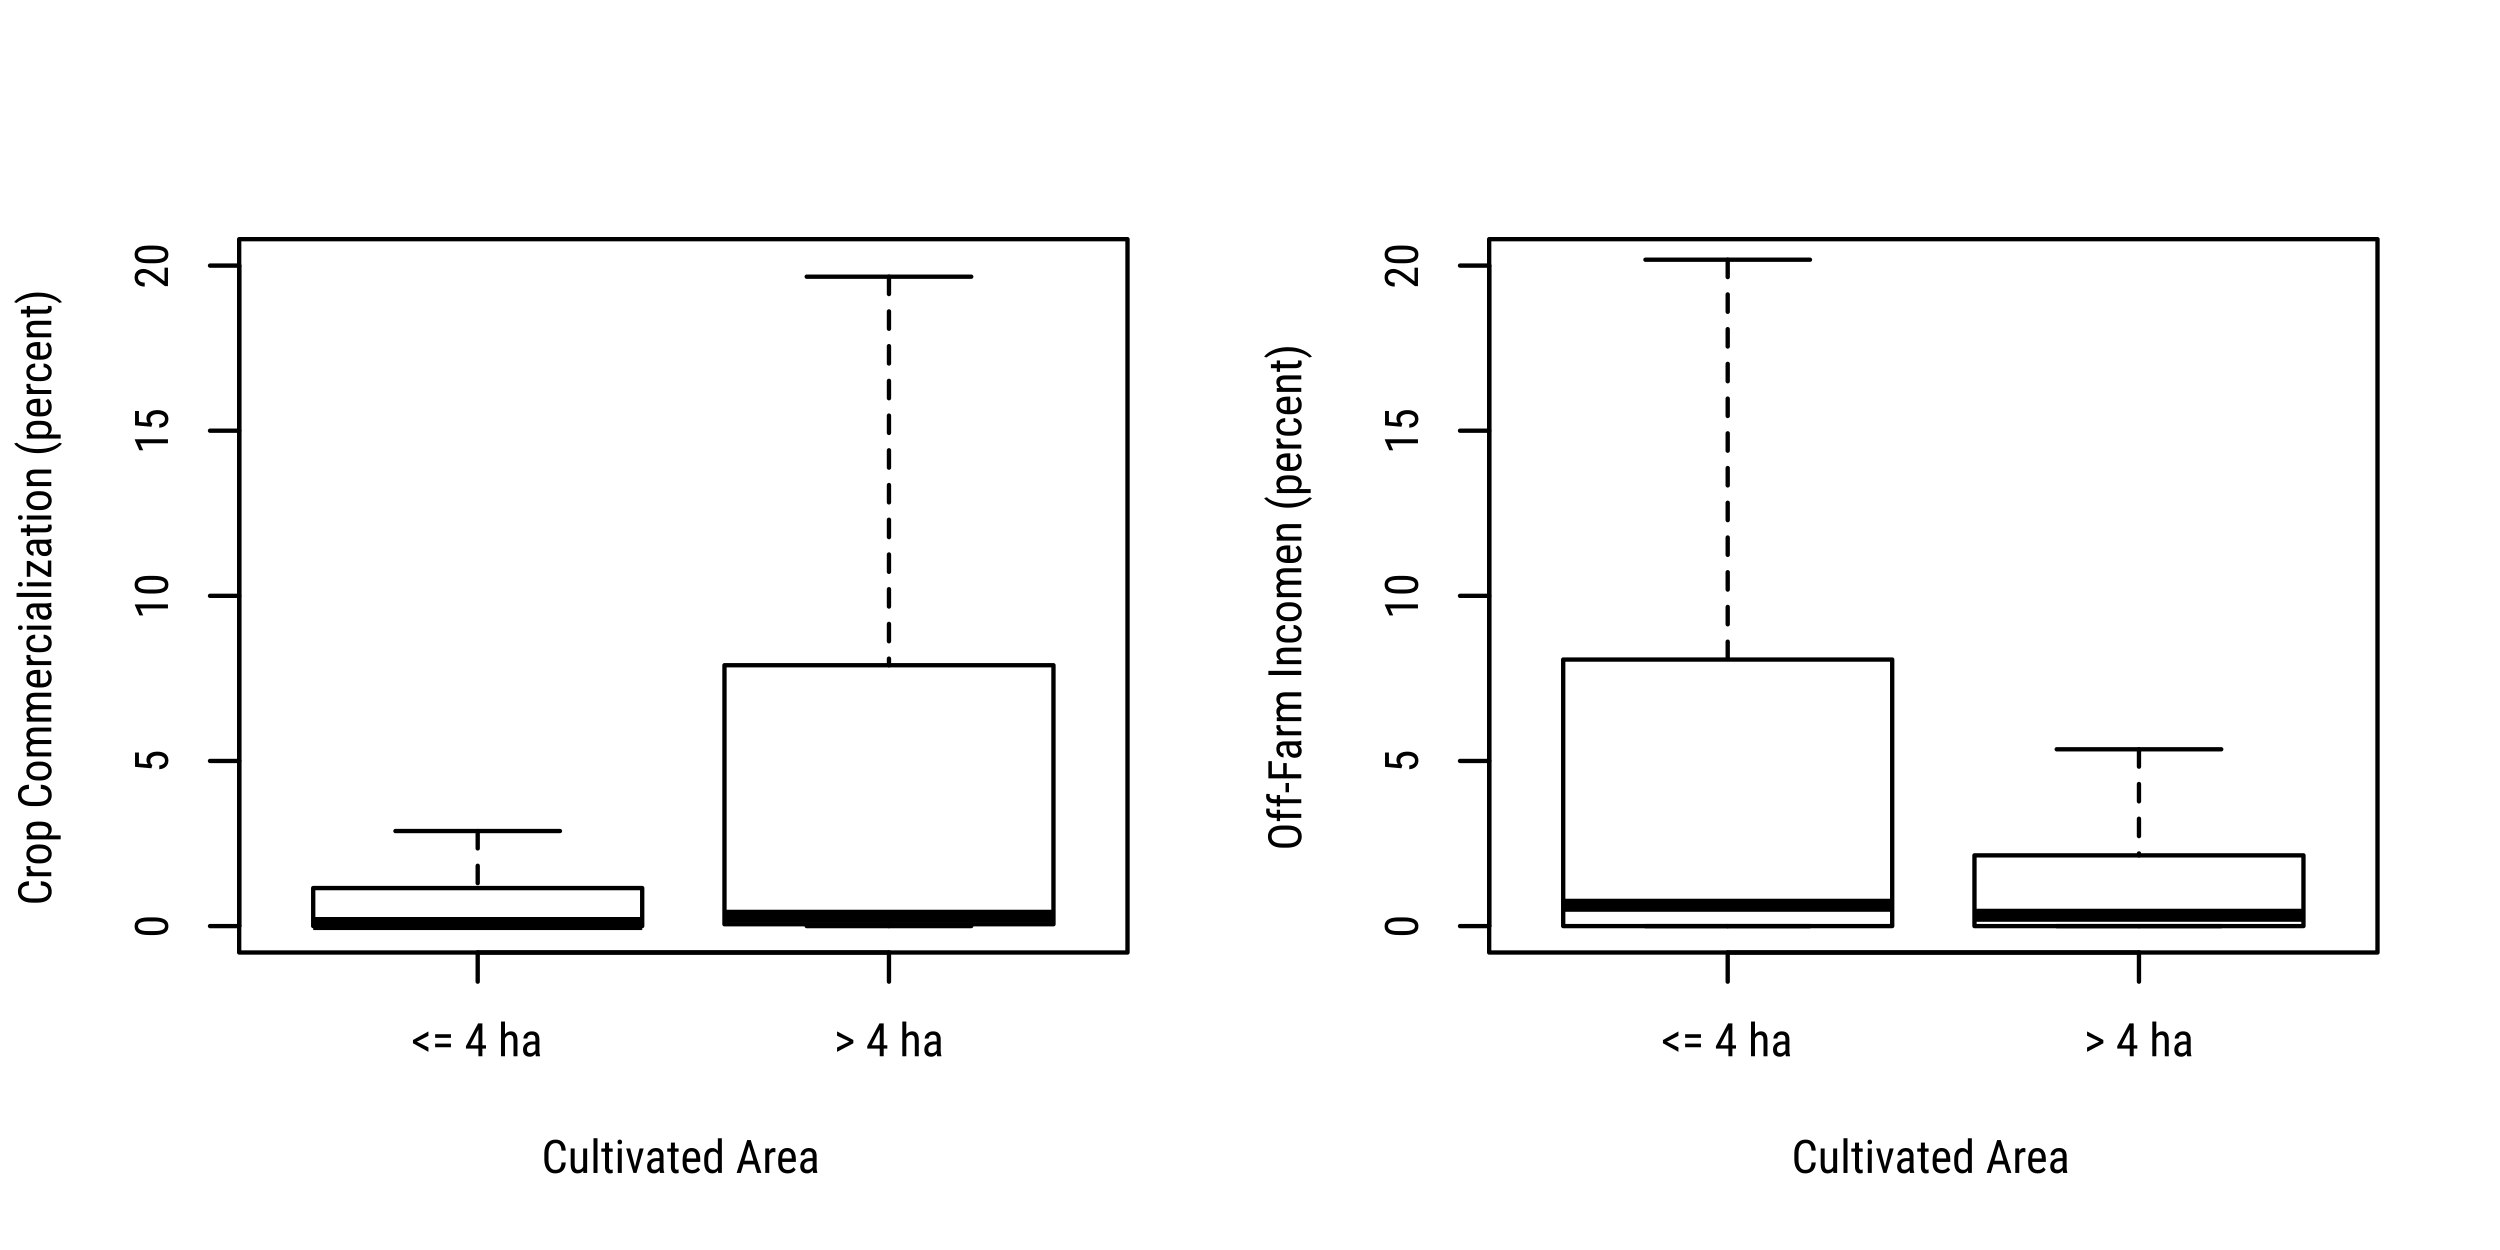 <?xml version="1.0" encoding="UTF-8"?>
<svg xmlns="http://www.w3.org/2000/svg" xmlns:xlink="http://www.w3.org/1999/xlink" width="432pt" height="216pt" viewBox="0 0 432 216" version="1.1">
<defs>
<g>
<symbol overflow="visible" id="glyph0-0">
<path style="stroke:none;" d="M 2.734 0 L 0.406 0 L 0.406 -5.688 L 2.734 -5.688 Z M 2.547 -0.344 L 2.547 -5.359 L 1.656 -2.844 Z M 0.578 -5.312 L 0.578 -0.375 L 1.469 -2.844 Z M 0.719 -0.219 L 2.406 -0.219 L 1.562 -2.578 Z M 1.562 -3.109 L 2.406 -5.484 L 0.719 -5.484 Z M 1.562 -3.109 "/>
</symbol>
<symbol overflow="visible" id="glyph0-1">
<path style="stroke:none;" d="M 0.984 -2.516 L 2.984 -1.531 L 2.984 -0.766 L 0.312 -2.25 L 0.312 -2.812 L 2.984 -4.297 L 2.984 -3.531 Z M 0.984 -2.516 "/>
</symbol>
<symbol overflow="visible" id="glyph0-2">
<path style="stroke:none;" d="M 3.312 -3.188 L 0.578 -3.188 L 0.578 -3.812 L 3.312 -3.812 Z M 3.312 -1.562 L 0.578 -1.562 L 0.578 -2.188 L 3.312 -2.188 Z M 3.312 -1.562 "/>
</symbol>
<symbol overflow="visible" id="glyph0-3">
<path style="stroke:none;" d=""/>
</symbol>
<symbol overflow="visible" id="glyph0-4">
<path style="stroke:none;" d="M 3.078 -1.906 L 3.703 -1.906 L 3.703 -1.328 L 3.078 -1.328 L 3.078 0 L 2.391 0 L 2.391 -1.328 L 0.234 -1.328 L 0.234 -1.75 L 2.344 -5.688 L 3.078 -5.688 Z M 1 -1.906 L 2.391 -1.906 L 2.391 -4.609 Z M 1 -1.906 "/>
</symbol>
<symbol overflow="visible" id="glyph0-5">
<path style="stroke:none;" d="M 1.203 -3.797 C 1.473 -4.141 1.812 -4.312 2.219 -4.312 C 2.969 -4.312 3.348 -3.812 3.359 -2.812 L 3.359 0 L 2.672 0 L 2.672 -2.781 C 2.672 -3.113 2.613 -3.348 2.5 -3.484 C 2.383 -3.617 2.219 -3.688 2 -3.688 C 1.832 -3.688 1.676 -3.629 1.531 -3.516 C 1.395 -3.398 1.285 -3.254 1.203 -3.078 L 1.203 0 L 0.516 0 L 0.516 -6 L 1.203 -6 Z M 1.203 -3.797 "/>
</symbol>
<symbol overflow="visible" id="glyph0-6">
<path style="stroke:none;" d="M 2.688 0 C 2.645 -0.094 2.617 -0.25 2.609 -0.469 C 2.359 -0.102 2.047 0.078 1.672 0.078 C 1.285 0.078 0.984 -0.023 0.766 -0.234 C 0.555 -0.453 0.453 -0.758 0.453 -1.156 C 0.453 -1.582 0.598 -1.922 0.891 -2.172 C 1.18 -2.43 1.578 -2.562 2.078 -2.562 L 2.594 -2.562 L 2.594 -3.016 C 2.594 -3.266 2.535 -3.441 2.422 -3.547 C 2.305 -3.66 2.133 -3.719 1.906 -3.719 C 1.695 -3.719 1.523 -3.656 1.391 -3.531 C 1.266 -3.406 1.203 -3.25 1.203 -3.062 L 0.516 -3.062 C 0.516 -3.27 0.578 -3.473 0.703 -3.672 C 0.836 -3.867 1.008 -4.023 1.219 -4.141 C 1.438 -4.254 1.68 -4.312 1.953 -4.312 C 2.379 -4.312 2.703 -4.203 2.922 -3.984 C 3.148 -3.766 3.27 -3.453 3.281 -3.047 L 3.281 -0.906 C 3.281 -0.582 3.32 -0.301 3.406 -0.062 L 3.406 0 Z M 1.766 -0.547 C 1.941 -0.547 2.102 -0.594 2.25 -0.688 C 2.406 -0.781 2.52 -0.898 2.594 -1.047 L 2.594 -2.047 L 2.203 -2.047 C 1.867 -2.047 1.609 -1.973 1.422 -1.828 C 1.234 -1.691 1.141 -1.492 1.141 -1.234 C 1.141 -0.992 1.188 -0.816 1.281 -0.703 C 1.375 -0.598 1.535 -0.547 1.766 -0.547 Z M 1.766 -0.547 "/>
</symbol>
<symbol overflow="visible" id="glyph0-7">
<path style="stroke:none;" d="M 2.656 -2.547 L 0.531 -3.547 L 0.531 -4.297 L 3.344 -2.812 L 3.344 -2.25 L 0.531 -0.766 L 0.531 -1.516 Z M 2.656 -2.547 "/>
</symbol>
<symbol overflow="visible" id="glyph0-8">
<path style="stroke:none;" d="M 4.188 -1.812 C 4.156 -1.195 3.984 -0.727 3.672 -0.406 C 3.359 -0.082 2.914 0.078 2.344 0.078 C 1.781 0.078 1.328 -0.133 0.984 -0.562 C 0.648 -1 0.484 -1.594 0.484 -2.344 L 0.484 -3.375 C 0.484 -4.113 0.656 -4.695 1 -5.125 C 1.344 -5.551 1.816 -5.766 2.422 -5.766 C 2.961 -5.766 3.383 -5.598 3.688 -5.266 C 3.988 -4.941 4.156 -4.473 4.188 -3.859 L 3.453 -3.859 C 3.422 -4.328 3.32 -4.66 3.156 -4.859 C 3 -5.055 2.754 -5.156 2.422 -5.156 C 2.023 -5.156 1.723 -5 1.516 -4.688 C 1.305 -4.383 1.203 -3.941 1.203 -3.359 L 1.203 -2.312 C 1.203 -1.738 1.301 -1.297 1.5 -0.984 C 1.695 -0.68 1.977 -0.531 2.344 -0.531 C 2.719 -0.531 2.988 -0.625 3.156 -0.812 C 3.32 -1 3.422 -1.332 3.453 -1.812 Z M 4.188 -1.812 "/>
</symbol>
<symbol overflow="visible" id="glyph0-9">
<path style="stroke:none;" d="M 2.672 -0.375 C 2.441 -0.07 2.109 0.078 1.672 0.078 C 1.285 0.078 0.992 -0.051 0.797 -0.312 C 0.609 -0.582 0.508 -0.969 0.5 -1.469 L 0.5 -4.234 L 1.188 -4.234 L 1.188 -1.531 C 1.188 -0.863 1.383 -0.531 1.781 -0.531 C 2.207 -0.531 2.5 -0.719 2.656 -1.094 L 2.656 -4.234 L 3.344 -4.234 L 3.344 0 L 2.688 0 Z M 2.672 -0.375 "/>
</symbol>
<symbol overflow="visible" id="glyph0-10">
<path style="stroke:none;" d="M 1.266 0 L 0.578 0 L 0.578 -6 L 1.266 -6 Z M 1.266 0 "/>
</symbol>
<symbol overflow="visible" id="glyph0-11">
<path style="stroke:none;" d="M 1.422 -5.25 L 1.422 -4.234 L 2.062 -4.234 L 2.062 -3.672 L 1.422 -3.672 L 1.422 -1.047 C 1.422 -0.879 1.445 -0.754 1.5 -0.672 C 1.562 -0.586 1.656 -0.547 1.781 -0.547 C 1.875 -0.547 1.969 -0.562 2.062 -0.594 L 2.062 0 C 1.906 0.051 1.742 0.078 1.578 0.078 C 1.305 0.078 1.098 -0.02 0.953 -0.219 C 0.805 -0.414 0.734 -0.691 0.734 -1.047 L 0.734 -3.672 L 0.094 -3.672 L 0.094 -4.234 L 0.734 -4.234 L 0.734 -5.25 Z M 1.422 -5.25 "/>
</symbol>
<symbol overflow="visible" id="glyph0-12">
<path style="stroke:none;" d="M 1.266 0 L 0.578 0 L 0.578 -4.234 L 1.266 -4.234 Z M 1.312 -5.344 C 1.312 -5.227 1.281 -5.129 1.219 -5.047 C 1.156 -4.973 1.055 -4.938 0.922 -4.938 C 0.797 -4.938 0.695 -4.973 0.625 -5.047 C 0.562 -5.129 0.531 -5.227 0.531 -5.344 C 0.531 -5.469 0.562 -5.566 0.625 -5.641 C 0.695 -5.723 0.797 -5.766 0.922 -5.766 C 1.055 -5.766 1.156 -5.723 1.219 -5.641 C 1.281 -5.555 1.312 -5.457 1.312 -5.344 Z M 1.312 -5.344 "/>
</symbol>
<symbol overflow="visible" id="glyph0-13">
<path style="stroke:none;" d="M 1.719 -1.047 L 2.516 -4.234 L 3.219 -4.234 L 1.969 0 L 1.453 0 L 0.188 -4.234 L 0.891 -4.234 Z M 1.719 -1.047 "/>
</symbol>
<symbol overflow="visible" id="glyph0-14">
<path style="stroke:none;" d="M 2.031 0.078 C 1.5 0.078 1.094 -0.078 0.812 -0.391 C 0.531 -0.703 0.391 -1.164 0.391 -1.781 L 0.391 -2.281 C 0.391 -2.914 0.523 -3.41 0.797 -3.766 C 1.078 -4.129 1.461 -4.312 1.953 -4.312 C 2.441 -4.312 2.805 -4.148 3.047 -3.828 C 3.297 -3.516 3.426 -3.023 3.438 -2.359 L 3.438 -1.906 L 1.078 -1.906 L 1.078 -1.812 C 1.078 -1.352 1.16 -1.02 1.328 -0.812 C 1.504 -0.613 1.75 -0.516 2.062 -0.516 C 2.27 -0.516 2.453 -0.551 2.609 -0.625 C 2.766 -0.707 2.91 -0.832 3.047 -1 L 3.406 -0.562 C 3.102 -0.133 2.645 0.078 2.031 0.078 Z M 1.953 -3.719 C 1.66 -3.719 1.445 -3.617 1.312 -3.422 C 1.176 -3.223 1.098 -2.914 1.078 -2.5 L 2.75 -2.5 L 2.75 -2.594 C 2.727 -3 2.656 -3.285 2.531 -3.453 C 2.406 -3.629 2.211 -3.719 1.953 -3.719 Z M 1.953 -3.719 "/>
</symbol>
<symbol overflow="visible" id="glyph0-15">
<path style="stroke:none;" d="M 0.375 -2.312 C 0.375 -2.957 0.492 -3.453 0.734 -3.797 C 0.984 -4.141 1.332 -4.312 1.781 -4.312 C 2.188 -4.312 2.504 -4.145 2.734 -3.812 L 2.734 -6 L 3.422 -6 L 3.422 0 L 2.797 0 L 2.75 -0.453 C 2.531 -0.098 2.207 0.078 1.781 0.078 C 1.344 0.078 1 -0.086 0.75 -0.422 C 0.5 -0.766 0.375 -1.25 0.375 -1.875 Z M 1.062 -1.906 C 1.062 -1.438 1.129 -1.086 1.266 -0.859 C 1.41 -0.641 1.645 -0.531 1.969 -0.531 C 2.312 -0.531 2.566 -0.703 2.734 -1.047 L 2.734 -3.188 C 2.555 -3.52 2.301 -3.688 1.969 -3.688 C 1.645 -3.688 1.41 -3.578 1.266 -3.359 C 1.129 -3.141 1.062 -2.797 1.062 -2.328 Z M 1.062 -1.906 "/>
</symbol>
<symbol overflow="visible" id="glyph0-16">
<path style="stroke:none;" d="M 3.266 -1.484 L 1.344 -1.484 L 0.906 0 L 0.172 0 L 2 -5.688 L 2.609 -5.688 L 4.453 0 L 3.719 0 Z M 1.531 -2.109 L 3.078 -2.109 L 2.312 -4.688 Z M 1.531 -2.109 "/>
</symbol>
<symbol overflow="visible" id="glyph0-17">
<path style="stroke:none;" d="M 2.266 -3.578 C 2.172 -3.598 2.066 -3.609 1.953 -3.609 C 1.598 -3.609 1.348 -3.414 1.203 -3.031 L 1.203 0 L 0.516 0 L 0.516 -4.234 L 1.188 -4.234 L 1.203 -3.797 C 1.391 -4.141 1.648 -4.312 1.984 -4.312 C 2.098 -4.312 2.191 -4.289 2.266 -4.25 Z M 2.266 -3.578 "/>
</symbol>
<symbol overflow="visible" id="glyph1-0">
<path style="stroke:none;" d="M 0 -2.734 L 0 -0.406 L -5.688 -0.406 L -5.688 -2.734 Z M -0.344 -2.547 L -5.359 -2.547 L -2.844 -1.656 Z M -5.312 -0.578 L -0.375 -0.578 L -2.844 -1.469 Z M -0.219 -0.719 L -0.219 -2.406 L -2.578 -1.562 Z M -3.109 -1.562 L -5.484 -2.406 L -5.484 -0.719 Z M -3.109 -1.562 "/>
</symbol>
<symbol overflow="visible" id="glyph1-1">
<path style="stroke:none;" d="M -2.422 -3.5 C -1.586 -3.5 -0.961 -3.375 -0.547 -3.125 C -0.129 -2.883 0.078 -2.504 0.078 -1.984 C 0.078 -1.473 -0.117 -1.094 -0.516 -0.844 C -0.922 -0.594 -1.52 -0.461 -2.312 -0.453 L -3.297 -0.453 C -4.129 -0.453 -4.75 -0.57 -5.156 -0.812 C -5.562 -1.062 -5.766 -1.445 -5.766 -1.969 C -5.766 -2.477 -5.57 -2.859 -5.188 -3.109 C -4.801 -3.359 -4.211 -3.488 -3.422 -3.5 Z M -3.422 -2.812 C -4.016 -2.812 -4.453 -2.742 -4.734 -2.609 C -5.023 -2.473 -5.172 -2.258 -5.172 -1.969 C -5.172 -1.688 -5.031 -1.477 -4.75 -1.344 C -4.469 -1.207 -4.047 -1.141 -3.484 -1.141 L -2.312 -1.141 C -1.719 -1.141 -1.27 -1.207 -0.969 -1.344 C -0.664 -1.477 -0.516 -1.691 -0.516 -1.984 C -0.516 -2.266 -0.656 -2.469 -0.938 -2.594 C -1.219 -2.727 -1.648 -2.801 -2.234 -2.812 Z M -3.422 -2.812 "/>
</symbol>
<symbol overflow="visible" id="glyph1-2">
<path style="stroke:none;" d="M -2.859 -0.734 L -5.688 -0.984 L -5.688 -3.453 L -5.016 -3.453 L -5.016 -1.562 L -3.469 -1.438 C -3.633 -1.664 -3.719 -1.914 -3.719 -2.188 C -3.719 -2.633 -3.547 -2.984 -3.203 -3.234 C -2.859 -3.484 -2.395 -3.609 -1.812 -3.609 C -1.227 -3.609 -0.766 -3.473 -0.422 -3.203 C -0.086 -2.93 0.078 -2.555 0.078 -2.078 C 0.078 -1.648 -0.062 -1.301 -0.344 -1.031 C -0.625 -0.758 -1.008 -0.602 -1.5 -0.562 L -1.5 -1.219 C -1.176 -1.258 -0.93 -1.352 -0.766 -1.5 C -0.598 -1.645 -0.516 -1.836 -0.516 -2.078 C -0.516 -2.336 -0.629 -2.539 -0.859 -2.688 C -1.098 -2.844 -1.414 -2.922 -1.812 -2.922 C -2.176 -2.922 -2.473 -2.836 -2.703 -2.672 C -2.941 -2.516 -3.062 -2.301 -3.062 -2.031 C -3.062 -1.801 -3.004 -1.613 -2.891 -1.469 L -2.703 -1.297 Z M -2.859 -0.734 "/>
</symbol>
<symbol overflow="visible" id="glyph1-3">
<path style="stroke:none;" d="M 0 -2.516 L 0 -1.828 L -4.812 -1.828 L -4.281 -0.625 L -4.938 -0.625 L -5.719 -2.406 L -5.719 -2.516 Z M 0 -2.516 "/>
</symbol>
<symbol overflow="visible" id="glyph1-4">
<path style="stroke:none;" d="M 0 -3.641 L 0 -0.453 L -0.516 -0.453 L -2.672 -2.078 C -3.004 -2.328 -3.273 -2.5 -3.484 -2.594 C -3.691 -2.688 -3.914 -2.734 -4.156 -2.734 C -4.457 -2.734 -4.703 -2.66 -4.891 -2.516 C -5.078 -2.379 -5.172 -2.195 -5.172 -1.969 C -5.172 -1.676 -5.07 -1.453 -4.875 -1.297 C -4.676 -1.141 -4.391 -1.062 -4.016 -1.062 L -4.016 -0.375 C -4.535 -0.375 -4.957 -0.516 -5.281 -0.797 C -5.602 -1.086 -5.766 -1.477 -5.766 -1.969 C -5.766 -2.414 -5.625 -2.77 -5.344 -3.031 C -5.07 -3.289 -4.707 -3.422 -4.25 -3.422 C -3.688 -3.422 -3.02 -3.129 -2.25 -2.547 L -0.594 -1.281 L -0.594 -3.641 Z M 0 -3.641 "/>
</symbol>
<symbol overflow="visible" id="glyph1-5">
<path style="stroke:none;" d="M -1.812 -4.188 C -1.195 -4.156 -0.727 -3.984 -0.406 -3.672 C -0.082 -3.359 0.078 -2.914 0.078 -2.344 C 0.078 -1.781 -0.133 -1.328 -0.562 -0.984 C -1 -0.648 -1.594 -0.484 -2.344 -0.484 L -3.375 -0.484 C -4.113 -0.484 -4.695 -0.656 -5.125 -1 C -5.551 -1.344 -5.766 -1.816 -5.766 -2.422 C -5.766 -2.961 -5.598 -3.383 -5.266 -3.688 C -4.941 -3.988 -4.473 -4.156 -3.859 -4.188 L -3.859 -3.453 C -4.328 -3.422 -4.66 -3.32 -4.859 -3.156 C -5.055 -3 -5.156 -2.754 -5.156 -2.422 C -5.156 -2.023 -5 -1.723 -4.688 -1.516 C -4.383 -1.305 -3.941 -1.203 -3.359 -1.203 L -2.312 -1.203 C -1.738 -1.203 -1.297 -1.301 -0.984 -1.5 C -0.68 -1.695 -0.531 -1.977 -0.531 -2.344 C -0.531 -2.719 -0.625 -2.988 -0.812 -3.156 C -1 -3.32 -1.332 -3.422 -1.812 -3.453 Z M -1.812 -4.188 "/>
</symbol>
<symbol overflow="visible" id="glyph1-6">
<path style="stroke:none;" d="M -3.578 -2.266 C -3.598 -2.172 -3.609 -2.066 -3.609 -1.953 C -3.609 -1.598 -3.414 -1.348 -3.031 -1.203 L 0 -1.203 L 0 -0.516 L -4.234 -0.516 L -4.234 -1.188 L -3.797 -1.203 C -4.141 -1.391 -4.312 -1.648 -4.312 -1.984 C -4.312 -2.098 -4.289 -2.191 -4.25 -2.266 Z M -3.578 -2.266 "/>
</symbol>
<symbol overflow="visible" id="glyph1-7">
<path style="stroke:none;" d="M -2.312 -0.375 C -2.926 -0.375 -3.41 -0.52 -3.766 -0.812 C -4.129 -1.113 -4.312 -1.508 -4.312 -2 C -4.312 -2.488 -4.133 -2.879 -3.781 -3.172 C -3.438 -3.473 -2.961 -3.629 -2.359 -3.641 L -1.906 -3.641 C -1.301 -3.641 -0.816 -3.488 -0.453 -3.188 C -0.098 -2.895 0.078 -2.504 0.078 -2.016 C 0.078 -1.523 -0.094 -1.129 -0.438 -0.828 C -0.789 -0.535 -1.258 -0.383 -1.844 -0.375 Z M -1.906 -1.062 C -1.477 -1.062 -1.141 -1.145 -0.891 -1.312 C -0.641 -1.488 -0.516 -1.723 -0.516 -2.016 C -0.516 -2.617 -0.953 -2.93 -1.828 -2.953 L -2.312 -2.953 C -2.738 -2.953 -3.078 -2.863 -3.328 -2.688 C -3.586 -2.52 -3.719 -2.289 -3.719 -2 C -3.719 -1.719 -3.586 -1.488 -3.328 -1.312 C -3.078 -1.145 -2.738 -1.062 -2.312 -1.062 Z M -1.906 -1.062 "/>
</symbol>
<symbol overflow="visible" id="glyph1-8">
<path style="stroke:none;" d="M -1.906 -3.578 C -1.238 -3.578 -0.738 -3.453 -0.406 -3.203 C -0.082 -2.961 0.078 -2.625 0.078 -2.188 C 0.078 -1.758 -0.082 -1.43 -0.406 -1.203 L 1.625 -1.203 L 1.625 -0.516 L -4.234 -0.516 L -4.234 -1.141 L -3.766 -1.188 C -4.129 -1.414 -4.312 -1.742 -4.312 -2.172 C -4.312 -2.641 -4.148 -2.988 -3.828 -3.219 C -3.504 -3.445 -3.02 -3.566 -2.375 -3.578 Z M -2.312 -2.891 C -2.781 -2.891 -3.125 -2.816 -3.344 -2.672 C -3.57 -2.523 -3.688 -2.289 -3.688 -1.969 C -3.688 -1.633 -3.523 -1.379 -3.203 -1.203 L -1 -1.203 C -0.676 -1.379 -0.516 -1.633 -0.516 -1.969 C -0.516 -2.281 -0.625 -2.508 -0.844 -2.656 C -1.07 -2.801 -1.422 -2.879 -1.891 -2.891 Z M -2.312 -2.891 "/>
</symbol>
<symbol overflow="visible" id="glyph1-9">
<path style="stroke:none;" d=""/>
</symbol>
<symbol overflow="visible" id="glyph1-10">
<path style="stroke:none;" d="M -4.234 -1.172 L -3.844 -1.188 C -4.156 -1.445 -4.312 -1.785 -4.312 -2.203 C -4.312 -2.672 -4.102 -3 -3.688 -3.188 C -4.102 -3.457 -4.312 -3.828 -4.312 -4.297 C -4.312 -5.078 -3.82 -5.477 -2.844 -5.5 L 0 -5.5 L 0 -4.812 L -2.781 -4.812 C -3.094 -4.812 -3.32 -4.754 -3.469 -4.641 C -3.613 -4.535 -3.688 -4.352 -3.688 -4.094 C -3.688 -3.883 -3.602 -3.711 -3.438 -3.578 C -3.281 -3.453 -3.078 -3.379 -2.828 -3.359 L 0 -3.359 L 0 -2.656 L -2.812 -2.656 C -3.395 -2.656 -3.688 -2.422 -3.688 -1.953 C -3.688 -1.598 -3.516 -1.348 -3.172 -1.203 L 0 -1.203 L 0 -0.516 L -4.234 -0.516 Z M -4.234 -1.172 "/>
</symbol>
<symbol overflow="visible" id="glyph1-11">
<path style="stroke:none;" d="M 0.078 -2.031 C 0.078 -1.5 -0.078 -1.094 -0.391 -0.812 C -0.703 -0.531 -1.164 -0.391 -1.781 -0.391 L -2.281 -0.391 C -2.914 -0.391 -3.41 -0.523 -3.766 -0.797 C -4.129 -1.078 -4.312 -1.461 -4.312 -1.953 C -4.312 -2.441 -4.148 -2.805 -3.828 -3.047 C -3.516 -3.297 -3.023 -3.426 -2.359 -3.438 L -1.906 -3.438 L -1.906 -1.078 L -1.812 -1.078 C -1.352 -1.078 -1.02 -1.16 -0.812 -1.328 C -0.613 -1.504 -0.516 -1.75 -0.516 -2.062 C -0.516 -2.27 -0.551 -2.453 -0.625 -2.609 C -0.707 -2.766 -0.832 -2.91 -1 -3.047 L -0.562 -3.406 C -0.133 -3.102 0.078 -2.645 0.078 -2.031 Z M -3.719 -1.953 C -3.719 -1.66 -3.617 -1.445 -3.422 -1.312 C -3.223 -1.176 -2.914 -1.098 -2.5 -1.078 L -2.5 -2.75 L -2.594 -2.75 C -3 -2.727 -3.285 -2.656 -3.453 -2.531 C -3.629 -2.406 -3.719 -2.211 -3.719 -1.953 Z M -3.719 -1.953 "/>
</symbol>
<symbol overflow="visible" id="glyph1-12">
<path style="stroke:none;" d="M -0.516 -1.984 C -0.516 -2.211 -0.582 -2.395 -0.719 -2.531 C -0.863 -2.676 -1.066 -2.754 -1.328 -2.766 L -1.328 -3.422 C -0.922 -3.398 -0.582 -3.254 -0.312 -2.984 C -0.051 -2.711 0.078 -2.379 0.078 -1.984 C 0.078 -1.461 -0.082 -1.062 -0.406 -0.781 C -0.738 -0.508 -1.234 -0.375 -1.891 -0.375 L -2.359 -0.375 C -2.992 -0.375 -3.477 -0.508 -3.812 -0.781 C -4.145 -1.062 -4.312 -1.461 -4.312 -1.984 C -4.312 -2.41 -4.172 -2.75 -3.891 -3 C -3.617 -3.258 -3.25 -3.398 -2.781 -3.422 L -2.781 -2.766 C -3.094 -2.742 -3.328 -2.664 -3.484 -2.531 C -3.641 -2.406 -3.719 -2.223 -3.719 -1.984 C -3.719 -1.672 -3.613 -1.441 -3.406 -1.297 C -3.207 -1.148 -2.879 -1.07 -2.422 -1.062 L -1.875 -1.062 C -1.375 -1.062 -1.02 -1.133 -0.812 -1.281 C -0.613 -1.438 -0.516 -1.672 -0.516 -1.984 Z M -0.516 -1.984 "/>
</symbol>
<symbol overflow="visible" id="glyph1-13">
<path style="stroke:none;" d="M 0 -1.266 L 0 -0.578 L -4.234 -0.578 L -4.234 -1.266 Z M -5.344 -1.312 C -5.227 -1.312 -5.129 -1.281 -5.047 -1.219 C -4.973 -1.156 -4.938 -1.055 -4.938 -0.922 C -4.938 -0.797 -4.973 -0.695 -5.047 -0.625 C -5.129 -0.562 -5.227 -0.531 -5.344 -0.531 C -5.469 -0.531 -5.566 -0.562 -5.641 -0.625 C -5.723 -0.695 -5.766 -0.797 -5.766 -0.922 C -5.766 -1.055 -5.723 -1.156 -5.641 -1.219 C -5.555 -1.281 -5.457 -1.312 -5.344 -1.312 Z M -5.344 -1.312 "/>
</symbol>
<symbol overflow="visible" id="glyph1-14">
<path style="stroke:none;" d="M 0 -2.688 C -0.094 -2.645 -0.25 -2.617 -0.469 -2.609 C -0.102 -2.359 0.078 -2.047 0.078 -1.672 C 0.078 -1.285 -0.023 -0.984 -0.234 -0.766 C -0.453 -0.555 -0.758 -0.453 -1.156 -0.453 C -1.582 -0.453 -1.922 -0.598 -2.172 -0.891 C -2.43 -1.18 -2.562 -1.578 -2.562 -2.078 L -2.562 -2.594 L -3.016 -2.594 C -3.266 -2.594 -3.441 -2.535 -3.547 -2.422 C -3.66 -2.305 -3.719 -2.133 -3.719 -1.906 C -3.719 -1.695 -3.656 -1.523 -3.531 -1.391 C -3.406 -1.266 -3.25 -1.203 -3.062 -1.203 L -3.062 -0.516 C -3.27 -0.516 -3.473 -0.578 -3.672 -0.703 C -3.867 -0.836 -4.023 -1.008 -4.141 -1.219 C -4.254 -1.438 -4.312 -1.68 -4.312 -1.953 C -4.312 -2.379 -4.203 -2.703 -3.984 -2.922 C -3.766 -3.148 -3.453 -3.27 -3.047 -3.281 L -0.906 -3.281 C -0.582 -3.281 -0.301 -3.32 -0.062 -3.406 L 0 -3.406 Z M -0.547 -1.766 C -0.547 -1.941 -0.594 -2.102 -0.688 -2.25 C -0.781 -2.406 -0.898 -2.52 -1.047 -2.594 L -2.047 -2.594 L -2.047 -2.203 C -2.047 -1.867 -1.973 -1.609 -1.828 -1.422 C -1.691 -1.234 -1.492 -1.141 -1.234 -1.141 C -0.992 -1.141 -0.816 -1.188 -0.703 -1.281 C -0.598 -1.375 -0.547 -1.535 -0.547 -1.766 Z M -0.547 -1.766 "/>
</symbol>
<symbol overflow="visible" id="glyph1-15">
<path style="stroke:none;" d="M 0 -1.266 L 0 -0.578 L -6 -0.578 L -6 -1.266 Z M 0 -1.266 "/>
</symbol>
<symbol overflow="visible" id="glyph1-16">
<path style="stroke:none;" d="M -0.594 -1.156 L -0.594 -3.203 L 0 -3.203 L 0 -0.375 L -0.531 -0.375 L -3.625 -2.312 L -3.625 -0.391 L -4.234 -0.391 L -4.234 -3.125 L -3.719 -3.125 Z M -0.594 -1.156 "/>
</symbol>
<symbol overflow="visible" id="glyph1-17">
<path style="stroke:none;" d="M -5.25 -1.422 L -4.234 -1.422 L -4.234 -2.062 L -3.672 -2.062 L -3.672 -1.422 L -1.047 -1.422 C -0.879 -1.422 -0.754 -1.445 -0.672 -1.5 C -0.586 -1.562 -0.547 -1.656 -0.547 -1.781 C -0.547 -1.875 -0.562 -1.969 -0.594 -2.062 L 0 -2.062 C 0.051 -1.906 0.078 -1.742 0.078 -1.578 C 0.078 -1.305 -0.02 -1.098 -0.219 -0.953 C -0.414 -0.805 -0.691 -0.734 -1.047 -0.734 L -3.672 -0.734 L -3.672 -0.094 L -4.234 -0.094 L -4.234 -0.734 L -5.25 -0.734 Z M -5.25 -1.422 "/>
</symbol>
<symbol overflow="visible" id="glyph1-18">
<path style="stroke:none;" d="M -4.234 -1.172 L -3.766 -1.188 C -4.129 -1.457 -4.312 -1.801 -4.312 -2.219 C -4.312 -2.969 -3.812 -3.348 -2.812 -3.359 L 0 -3.359 L 0 -2.672 L -2.781 -2.672 C -3.113 -2.672 -3.348 -2.613 -3.484 -2.5 C -3.617 -2.383 -3.688 -2.219 -3.688 -2 C -3.688 -1.832 -3.629 -1.676 -3.516 -1.531 C -3.398 -1.395 -3.254 -1.285 -3.078 -1.203 L 0 -1.203 L 0 -0.516 L -4.234 -0.516 Z M -4.234 -1.172 "/>
</symbol>
<symbol overflow="visible" id="glyph1-19">
<path style="stroke:none;" d="M -2.312 -0.5 C -2.988 -0.5 -3.629 -0.594 -4.234 -0.781 C -4.836 -0.969 -5.363 -1.227 -5.812 -1.562 C -6.094 -1.77 -6.297 -1.969 -6.422 -2.156 L -5.938 -2.297 C -5.645 -1.984 -5.195 -1.727 -4.594 -1.531 C -3.988 -1.332 -3.316 -1.223 -2.578 -1.203 L -2.266 -1.203 C -1.348 -1.203 -0.535 -1.328 0.172 -1.578 C 0.703 -1.773 1.109 -2.016 1.391 -2.297 L 1.844 -2.156 C 1.676 -1.914 1.41 -1.676 1.047 -1.438 C 0.109 -0.812 -1.008 -0.5 -2.312 -0.5 Z M -2.312 -0.5 "/>
</symbol>
<symbol overflow="visible" id="glyph1-20">
<path style="stroke:none;" d="M -2.266 -2 C -1.109 -2 -0.082 -1.738 0.812 -1.219 C 1.289 -0.938 1.633 -0.645 1.844 -0.344 L 1.391 -0.219 C 1.078 -0.539 0.598 -0.801 -0.047 -1 C -0.691 -1.207 -1.398 -1.312 -2.172 -1.312 L -2.312 -1.312 C -3.301 -1.312 -4.188 -1.148 -4.969 -0.828 C -5.395 -0.648 -5.734 -0.445 -5.984 -0.219 L -6.422 -0.344 C -6.223 -0.633 -5.906 -0.914 -5.469 -1.188 C -4.562 -1.727 -3.492 -2 -2.266 -2 Z M -2.266 -2 "/>
</symbol>
<symbol overflow="visible" id="glyph1-21">
<path style="stroke:none;" d="M -2.344 -4.312 C -1.57 -4.312 -0.973 -4.145 -0.547 -3.812 C -0.129 -3.488 0.078 -3.02 0.078 -2.406 C 0.078 -1.82 -0.125 -1.359 -0.531 -1.016 C -0.938 -0.68 -1.516 -0.504 -2.266 -0.484 L -3.328 -0.484 C -4.086 -0.484 -4.68 -0.648 -5.109 -0.984 C -5.547 -1.328 -5.766 -1.801 -5.766 -2.406 C -5.766 -3 -5.555 -3.461 -5.141 -3.797 C -4.734 -4.129 -4.145 -4.301 -3.375 -4.312 Z M -3.344 -3.594 C -3.945 -3.594 -4.395 -3.492 -4.688 -3.297 C -4.977 -3.109 -5.125 -2.812 -5.125 -2.406 C -5.125 -2.008 -4.973 -1.707 -4.672 -1.5 C -4.379 -1.301 -3.941 -1.203 -3.359 -1.203 L -2.344 -1.203 C -1.758 -1.203 -1.316 -1.301 -1.016 -1.5 C -0.711 -1.707 -0.562 -2.008 -0.562 -2.406 C -0.562 -2.812 -0.703 -3.109 -0.984 -3.297 C -1.266 -3.492 -1.695 -3.594 -2.281 -3.594 Z M -3.344 -3.594 "/>
</symbol>
<symbol overflow="visible" id="glyph1-22">
<path style="stroke:none;" d="M 0 -0.828 L -3.672 -0.828 L -3.672 -0.266 L -4.234 -0.266 L -4.234 -0.828 L -4.719 -0.828 C -5.145 -0.828 -5.477 -0.93 -5.719 -1.141 C -5.957 -1.359 -6.078 -1.656 -6.078 -2.031 C -6.078 -2.176 -6.055 -2.316 -6.016 -2.453 L -5.438 -2.422 C -5.457 -2.316 -5.469 -2.211 -5.469 -2.109 C -5.469 -1.711 -5.188 -1.516 -4.625 -1.516 L -4.234 -1.516 L -4.234 -2.234 L -3.672 -2.234 L -3.672 -1.516 L 0 -1.516 Z M 0 -0.828 "/>
</symbol>
<symbol overflow="visible" id="glyph1-23">
<path style="stroke:none;" d="M -2.125 -1.797 L -2.125 -0.188 L -2.719 -0.188 L -2.719 -1.797 Z M -2.125 -1.797 "/>
</symbol>
<symbol overflow="visible" id="glyph1-24">
<path style="stroke:none;" d="M -2.516 -3.25 L -2.516 -1.328 L 0 -1.328 L 0 -0.609 L -5.688 -0.609 L -5.688 -3.578 L -5.078 -3.578 L -5.078 -1.328 L -3.125 -1.328 L -3.125 -3.25 Z M -2.516 -3.25 "/>
</symbol>
<symbol overflow="visible" id="glyph1-25">
<path style="stroke:none;" d="M 0 -1.359 L 0 -0.641 L -5.688 -0.641 L -5.688 -1.359 Z M 0 -1.359 "/>
</symbol>
</g>
</defs>
<g id="surface8564">
<rect x="0" y="0" width="432" height="216" style="fill:rgb(100%,100%,100%);fill-opacity:1;stroke:none;"/>
<path style="fill:none;stroke-width:2.25;stroke-linecap:butt;stroke-linejoin:round;stroke:rgb(0%,0%,0%);stroke-opacity:1;stroke-miterlimit:10;" d="M 54.121 159.586 L 110.973 159.586 "/>
<path style="fill:none;stroke-width:0.75;stroke-linecap:round;stroke-linejoin:round;stroke:rgb(0%,0%,0%);stroke-opacity:1;stroke-dasharray:3,3;stroke-miterlimit:10;" d="M 82.547 160.027 L 82.547 160.027 "/>
<path style="fill:none;stroke-width:0.75;stroke-linecap:round;stroke-linejoin:round;stroke:rgb(0%,0%,0%);stroke-opacity:1;stroke-dasharray:3,3;stroke-miterlimit:10;" d="M 82.547 143.605 L 82.547 153.457 "/>
<path style="fill:none;stroke-width:0.75;stroke-linecap:round;stroke-linejoin:round;stroke:rgb(0%,0%,0%);stroke-opacity:1;stroke-miterlimit:10;" d="M 68.332 160.027 L 96.762 160.027 "/>
<path style="fill:none;stroke-width:0.75;stroke-linecap:round;stroke-linejoin:round;stroke:rgb(0%,0%,0%);stroke-opacity:1;stroke-miterlimit:10;" d="M 68.332 143.605 L 96.762 143.605 "/>
<path style="fill:none;stroke-width:0.75;stroke-linecap:round;stroke-linejoin:round;stroke:rgb(0%,0%,0%);stroke-opacity:1;stroke-miterlimit:10;" d="M 54.121 160.027 L 110.973 160.027 L 110.973 153.457 L 54.121 153.457 L 54.121 160.027 "/>
<path style="fill:none;stroke-width:2.25;stroke-linecap:butt;stroke-linejoin:round;stroke:rgb(0%,0%,0%);stroke-opacity:1;stroke-miterlimit:10;" d="M 125.188 158.324 L 182.039 158.324 "/>
<path style="fill:none;stroke-width:0.75;stroke-linecap:round;stroke-linejoin:round;stroke:rgb(0%,0%,0%);stroke-opacity:1;stroke-dasharray:3,3;stroke-miterlimit:10;" d="M 153.613 160.027 L 153.613 159.711 "/>
<path style="fill:none;stroke-width:0.75;stroke-linecap:round;stroke-linejoin:round;stroke:rgb(0%,0%,0%);stroke-opacity:1;stroke-dasharray:3,3;stroke-miterlimit:10;" d="M 153.613 47.812 L 153.613 114.953 "/>
<path style="fill:none;stroke-width:0.75;stroke-linecap:round;stroke-linejoin:round;stroke:rgb(0%,0%,0%);stroke-opacity:1;stroke-miterlimit:10;" d="M 139.398 160.027 L 167.828 160.027 "/>
<path style="fill:none;stroke-width:0.75;stroke-linecap:round;stroke-linejoin:round;stroke:rgb(0%,0%,0%);stroke-opacity:1;stroke-miterlimit:10;" d="M 139.398 47.812 L 167.828 47.812 "/>
<path style="fill:none;stroke-width:0.75;stroke-linecap:round;stroke-linejoin:round;stroke:rgb(0%,0%,0%);stroke-opacity:1;stroke-miterlimit:10;" d="M 125.188 159.711 L 182.039 159.711 L 182.039 114.953 L 125.188 114.953 L 125.188 159.711 "/>
<path style="fill:none;stroke-width:0.75;stroke-linecap:round;stroke-linejoin:round;stroke:rgb(0%,0%,0%);stroke-opacity:1;stroke-miterlimit:10;" d="M 82.547 164.594 L 153.613 164.594 "/>
<path style="fill:none;stroke-width:0.75;stroke-linecap:round;stroke-linejoin:round;stroke:rgb(0%,0%,0%);stroke-opacity:1;stroke-miterlimit:10;" d="M 82.547 164.594 L 82.547 169.633 "/>
<path style="fill:none;stroke-width:0.75;stroke-linecap:round;stroke-linejoin:round;stroke:rgb(0%,0%,0%);stroke-opacity:1;stroke-miterlimit:10;" d="M 153.613 164.594 L 153.613 169.633 "/>
<g style="fill:rgb(0%,0%,0%);fill-opacity:1;">
  <use xlink:href="#glyph0-1" x="71.047" y="182.526"/>
  <use xlink:href="#glyph0-2" x="74.613" y="182.526"/>
  <use xlink:href="#glyph0-3" x="78.445" y="182.526"/>
  <use xlink:href="#glyph0-4" x="80.277" y="182.526"/>
  <use xlink:href="#glyph0-3" x="84.227" y="182.526"/>
  <use xlink:href="#glyph0-5" x="86.059" y="182.526"/>
  <use xlink:href="#glyph0-6" x="89.922" y="182.526"/>
</g>
<g style="fill:rgb(0%,0%,0%);fill-opacity:1;">
  <use xlink:href="#glyph0-7" x="144.113" y="182.526"/>
  <use xlink:href="#glyph0-3" x="147.793" y="182.526"/>
  <use xlink:href="#glyph0-4" x="149.625" y="182.526"/>
  <use xlink:href="#glyph0-3" x="153.574" y="182.526"/>
  <use xlink:href="#glyph0-5" x="155.406" y="182.526"/>
  <use xlink:href="#glyph0-6" x="159.27" y="182.526"/>
</g>
<path style="fill:none;stroke-width:0.75;stroke-linecap:round;stroke-linejoin:round;stroke:rgb(0%,0%,0%);stroke-opacity:1;stroke-miterlimit:10;" d="M 41.328 160.027 L 41.328 45.895 "/>
<path style="fill:none;stroke-width:0.75;stroke-linecap:round;stroke-linejoin:round;stroke:rgb(0%,0%,0%);stroke-opacity:1;stroke-miterlimit:10;" d="M 41.328 160.027 L 36.289 160.027 "/>
<path style="fill:none;stroke-width:0.75;stroke-linecap:round;stroke-linejoin:round;stroke:rgb(0%,0%,0%);stroke-opacity:1;stroke-miterlimit:10;" d="M 41.328 131.492 L 36.289 131.492 "/>
<path style="fill:none;stroke-width:0.75;stroke-linecap:round;stroke-linejoin:round;stroke:rgb(0%,0%,0%);stroke-opacity:1;stroke-miterlimit:10;" d="M 41.328 102.961 L 36.289 102.961 "/>
<path style="fill:none;stroke-width:0.75;stroke-linecap:round;stroke-linejoin:round;stroke:rgb(0%,0%,0%);stroke-opacity:1;stroke-miterlimit:10;" d="M 41.328 74.426 L 36.289 74.426 "/>
<path style="fill:none;stroke-width:0.75;stroke-linecap:round;stroke-linejoin:round;stroke:rgb(0%,0%,0%);stroke-opacity:1;stroke-miterlimit:10;" d="M 41.328 45.895 L 36.289 45.895 "/>
<g style="fill:rgb(0%,0%,0%);fill-opacity:1;">
  <use xlink:href="#glyph1-1" x="29.022" y="162.027"/>
</g>
<g style="fill:rgb(0%,0%,0%);fill-opacity:1;">
  <use xlink:href="#glyph1-2" x="29.022" y="133.492"/>
</g>
<g style="fill:rgb(0%,0%,0%);fill-opacity:1;">
  <use xlink:href="#glyph1-3" x="29.022" y="106.961"/>
  <use xlink:href="#glyph1-1" x="29.022" y="103.012"/>
</g>
<g style="fill:rgb(0%,0%,0%);fill-opacity:1;">
  <use xlink:href="#glyph1-3" x="29.022" y="78.426"/>
  <use xlink:href="#glyph1-2" x="29.022" y="74.477"/>
</g>
<g style="fill:rgb(0%,0%,0%);fill-opacity:1;">
  <use xlink:href="#glyph1-4" x="29.022" y="49.895"/>
  <use xlink:href="#glyph1-1" x="29.022" y="45.945"/>
</g>
<g style="fill:rgb(0%,0%,0%);fill-opacity:1;">
  <use xlink:href="#glyph0-8" x="93.578" y="202.687"/>
  <use xlink:href="#glyph0-9" x="98.113" y="202.687"/>
  <use xlink:href="#glyph0-10" x="101.98" y="202.687"/>
  <use xlink:href="#glyph0-11" x="103.812" y="202.687"/>
  <use xlink:href="#glyph0-12" x="106.176" y="202.687"/>
  <use xlink:href="#glyph0-13" x="108.008" y="202.687"/>
  <use xlink:href="#glyph0-6" x="111.371" y="202.687"/>
  <use xlink:href="#glyph0-11" x="115.203" y="202.687"/>
  <use xlink:href="#glyph0-14" x="117.566" y="202.687"/>
  <use xlink:href="#glyph0-15" x="121.312" y="202.687"/>
  <use xlink:href="#glyph0-3" x="125.281" y="202.687"/>
  <use xlink:href="#glyph0-16" x="127.113" y="202.687"/>
  <use xlink:href="#glyph0-17" x="131.723" y="202.687"/>
  <use xlink:href="#glyph0-14" x="134.082" y="202.687"/>
  <use xlink:href="#glyph0-6" x="137.828" y="202.687"/>
</g>
<g style="fill:rgb(0%,0%,0%);fill-opacity:1;">
  <use xlink:href="#glyph1-5" x="8.862" y="156.461"/>
  <use xlink:href="#glyph1-6" x="8.862" y="151.926"/>
  <use xlink:href="#glyph1-7" x="8.862" y="149.57"/>
  <use xlink:href="#glyph1-8" x="8.862" y="145.555"/>
  <use xlink:href="#glyph1-9" x="8.862" y="141.609"/>
  <use xlink:href="#glyph1-5" x="8.862" y="139.777"/>
  <use xlink:href="#glyph1-7" x="8.862" y="135.242"/>
  <use xlink:href="#glyph1-10" x="8.862" y="131.227"/>
  <use xlink:href="#glyph1-10" x="8.862" y="125.207"/>
  <use xlink:href="#glyph1-11" x="8.862" y="119.188"/>
  <use xlink:href="#glyph1-6" x="8.862" y="115.441"/>
  <use xlink:href="#glyph1-12" x="8.862" y="113.082"/>
  <use xlink:href="#glyph1-13" x="8.862" y="109.387"/>
  <use xlink:href="#glyph1-14" x="8.862" y="107.555"/>
  <use xlink:href="#glyph1-15" x="8.862" y="103.723"/>
  <use xlink:href="#glyph1-13" x="8.862" y="101.891"/>
  <use xlink:href="#glyph1-16" x="8.862" y="100.059"/>
  <use xlink:href="#glyph1-14" x="8.862" y="96.547"/>
  <use xlink:href="#glyph1-17" x="8.862" y="92.715"/>
  <use xlink:href="#glyph1-13" x="8.862" y="90.352"/>
  <use xlink:href="#glyph1-7" x="8.862" y="88.52"/>
  <use xlink:href="#glyph1-18" x="8.862" y="84.504"/>
  <use xlink:href="#glyph1-9" x="8.862" y="80.633"/>
  <use xlink:href="#glyph1-19" x="8.862" y="78.801"/>
  <use xlink:href="#glyph1-8" x="8.862" y="76.289"/>
  <use xlink:href="#glyph1-11" x="8.862" y="72.344"/>
  <use xlink:href="#glyph1-6" x="8.862" y="68.598"/>
  <use xlink:href="#glyph1-12" x="8.862" y="66.238"/>
  <use xlink:href="#glyph1-11" x="8.862" y="62.543"/>
  <use xlink:href="#glyph1-18" x="8.862" y="58.797"/>
  <use xlink:href="#glyph1-17" x="8.862" y="54.926"/>
  <use xlink:href="#glyph1-20" x="8.862" y="52.562"/>
</g>
<path style="fill:none;stroke-width:0.75;stroke-linecap:round;stroke-linejoin:round;stroke:rgb(0%,0%,0%);stroke-opacity:1;stroke-miterlimit:10;" d="M 41.328 164.594 L 194.832 164.594 L 194.832 41.328 L 41.328 41.328 L 41.328 164.594 "/>
<path style="fill:none;stroke-width:2.25;stroke-linecap:butt;stroke-linejoin:round;stroke:rgb(0%,0%,0%);stroke-opacity:1;stroke-miterlimit:10;" d="M 270.121 156.43 L 326.973 156.43 "/>
<path style="fill:none;stroke-width:0.75;stroke-linecap:round;stroke-linejoin:round;stroke:rgb(0%,0%,0%);stroke-opacity:1;stroke-dasharray:3,3;stroke-miterlimit:10;" d="M 298.547 160.027 L 298.547 160.027 "/>
<path style="fill:none;stroke-width:0.75;stroke-linecap:round;stroke-linejoin:round;stroke:rgb(0%,0%,0%);stroke-opacity:1;stroke-dasharray:3,3;stroke-miterlimit:10;" d="M 298.547 44.879 L 298.547 113.969 "/>
<path style="fill:none;stroke-width:0.75;stroke-linecap:round;stroke-linejoin:round;stroke:rgb(0%,0%,0%);stroke-opacity:1;stroke-miterlimit:10;" d="M 284.332 160.027 L 312.762 160.027 "/>
<path style="fill:none;stroke-width:0.75;stroke-linecap:round;stroke-linejoin:round;stroke:rgb(0%,0%,0%);stroke-opacity:1;stroke-miterlimit:10;" d="M 284.332 44.879 L 312.762 44.879 "/>
<path style="fill:none;stroke-width:0.75;stroke-linecap:round;stroke-linejoin:round;stroke:rgb(0%,0%,0%);stroke-opacity:1;stroke-miterlimit:10;" d="M 270.121 160.027 L 326.973 160.027 L 326.973 113.969 L 270.121 113.969 L 270.121 160.027 "/>
<path style="fill:none;stroke-width:2.25;stroke-linecap:butt;stroke-linejoin:round;stroke:rgb(0%,0%,0%);stroke-opacity:1;stroke-miterlimit:10;" d="M 341.188 158.16 L 398.039 158.16 "/>
<path style="fill:none;stroke-width:0.75;stroke-linecap:round;stroke-linejoin:round;stroke:rgb(0%,0%,0%);stroke-opacity:1;stroke-dasharray:3,3;stroke-miterlimit:10;" d="M 369.613 160.027 L 369.613 160.027 "/>
<path style="fill:none;stroke-width:0.75;stroke-linecap:round;stroke-linejoin:round;stroke:rgb(0%,0%,0%);stroke-opacity:1;stroke-dasharray:3,3;stroke-miterlimit:10;" d="M 369.613 129.477 L 369.613 147.805 "/>
<path style="fill:none;stroke-width:0.75;stroke-linecap:round;stroke-linejoin:round;stroke:rgb(0%,0%,0%);stroke-opacity:1;stroke-miterlimit:10;" d="M 355.398 160.027 L 383.828 160.027 "/>
<path style="fill:none;stroke-width:0.75;stroke-linecap:round;stroke-linejoin:round;stroke:rgb(0%,0%,0%);stroke-opacity:1;stroke-miterlimit:10;" d="M 355.398 129.477 L 383.828 129.477 "/>
<path style="fill:none;stroke-width:0.75;stroke-linecap:round;stroke-linejoin:round;stroke:rgb(0%,0%,0%);stroke-opacity:1;stroke-miterlimit:10;" d="M 341.188 160.027 L 398.039 160.027 L 398.039 147.805 L 341.188 147.805 L 341.188 160.027 "/>
<path style="fill:none;stroke-width:0.75;stroke-linecap:round;stroke-linejoin:round;stroke:rgb(0%,0%,0%);stroke-opacity:1;stroke-miterlimit:10;" d="M 298.547 164.594 L 369.613 164.594 "/>
<path style="fill:none;stroke-width:0.75;stroke-linecap:round;stroke-linejoin:round;stroke:rgb(0%,0%,0%);stroke-opacity:1;stroke-miterlimit:10;" d="M 298.547 164.594 L 298.547 169.633 "/>
<path style="fill:none;stroke-width:0.75;stroke-linecap:round;stroke-linejoin:round;stroke:rgb(0%,0%,0%);stroke-opacity:1;stroke-miterlimit:10;" d="M 369.613 164.594 L 369.613 169.633 "/>
<g style="fill:rgb(0%,0%,0%);fill-opacity:1;">
  <use xlink:href="#glyph0-1" x="287.047" y="182.526"/>
  <use xlink:href="#glyph0-2" x="290.613" y="182.526"/>
  <use xlink:href="#glyph0-3" x="294.445" y="182.526"/>
  <use xlink:href="#glyph0-4" x="296.277" y="182.526"/>
  <use xlink:href="#glyph0-3" x="300.227" y="182.526"/>
  <use xlink:href="#glyph0-5" x="302.059" y="182.526"/>
  <use xlink:href="#glyph0-6" x="305.922" y="182.526"/>
</g>
<g style="fill:rgb(0%,0%,0%);fill-opacity:1;">
  <use xlink:href="#glyph0-7" x="360.113" y="182.526"/>
  <use xlink:href="#glyph0-3" x="363.793" y="182.526"/>
  <use xlink:href="#glyph0-4" x="365.625" y="182.526"/>
  <use xlink:href="#glyph0-3" x="369.574" y="182.526"/>
  <use xlink:href="#glyph0-5" x="371.406" y="182.526"/>
  <use xlink:href="#glyph0-6" x="375.27" y="182.526"/>
</g>
<path style="fill:none;stroke-width:0.75;stroke-linecap:round;stroke-linejoin:round;stroke:rgb(0%,0%,0%);stroke-opacity:1;stroke-miterlimit:10;" d="M 257.328 160.027 L 257.328 45.895 "/>
<path style="fill:none;stroke-width:0.75;stroke-linecap:round;stroke-linejoin:round;stroke:rgb(0%,0%,0%);stroke-opacity:1;stroke-miterlimit:10;" d="M 257.328 160.027 L 252.289 160.027 "/>
<path style="fill:none;stroke-width:0.75;stroke-linecap:round;stroke-linejoin:round;stroke:rgb(0%,0%,0%);stroke-opacity:1;stroke-miterlimit:10;" d="M 257.328 131.492 L 252.289 131.492 "/>
<path style="fill:none;stroke-width:0.75;stroke-linecap:round;stroke-linejoin:round;stroke:rgb(0%,0%,0%);stroke-opacity:1;stroke-miterlimit:10;" d="M 257.328 102.961 L 252.289 102.961 "/>
<path style="fill:none;stroke-width:0.75;stroke-linecap:round;stroke-linejoin:round;stroke:rgb(0%,0%,0%);stroke-opacity:1;stroke-miterlimit:10;" d="M 257.328 74.426 L 252.289 74.426 "/>
<path style="fill:none;stroke-width:0.75;stroke-linecap:round;stroke-linejoin:round;stroke:rgb(0%,0%,0%);stroke-opacity:1;stroke-miterlimit:10;" d="M 257.328 45.895 L 252.289 45.895 "/>
<g style="fill:rgb(0%,0%,0%);fill-opacity:1;">
  <use xlink:href="#glyph1-1" x="245.022" y="162.027"/>
</g>
<g style="fill:rgb(0%,0%,0%);fill-opacity:1;">
  <use xlink:href="#glyph1-2" x="245.022" y="133.492"/>
</g>
<g style="fill:rgb(0%,0%,0%);fill-opacity:1;">
  <use xlink:href="#glyph1-3" x="245.022" y="106.961"/>
  <use xlink:href="#glyph1-1" x="245.022" y="103.012"/>
</g>
<g style="fill:rgb(0%,0%,0%);fill-opacity:1;">
  <use xlink:href="#glyph1-3" x="245.022" y="78.426"/>
  <use xlink:href="#glyph1-2" x="245.022" y="74.477"/>
</g>
<g style="fill:rgb(0%,0%,0%);fill-opacity:1;">
  <use xlink:href="#glyph1-4" x="245.022" y="49.895"/>
  <use xlink:href="#glyph1-1" x="245.022" y="45.945"/>
</g>
<g style="fill:rgb(0%,0%,0%);fill-opacity:1;">
  <use xlink:href="#glyph0-8" x="309.578" y="202.687"/>
  <use xlink:href="#glyph0-9" x="314.113" y="202.687"/>
  <use xlink:href="#glyph0-10" x="317.98" y="202.687"/>
  <use xlink:href="#glyph0-11" x="319.812" y="202.687"/>
  <use xlink:href="#glyph0-12" x="322.176" y="202.687"/>
  <use xlink:href="#glyph0-13" x="324.008" y="202.687"/>
  <use xlink:href="#glyph0-6" x="327.371" y="202.687"/>
  <use xlink:href="#glyph0-11" x="331.203" y="202.687"/>
  <use xlink:href="#glyph0-14" x="333.566" y="202.687"/>
  <use xlink:href="#glyph0-15" x="337.312" y="202.687"/>
  <use xlink:href="#glyph0-3" x="341.281" y="202.687"/>
  <use xlink:href="#glyph0-16" x="343.113" y="202.687"/>
  <use xlink:href="#glyph0-17" x="347.723" y="202.687"/>
  <use xlink:href="#glyph0-14" x="350.082" y="202.687"/>
  <use xlink:href="#glyph0-6" x="353.828" y="202.687"/>
</g>
<g style="fill:rgb(0%,0%,0%);fill-opacity:1;">
  <use xlink:href="#glyph1-21" x="224.862" y="146.961"/>
  <use xlink:href="#glyph1-22" x="224.862" y="142.156"/>
  <use xlink:href="#glyph1-22" x="224.862" y="139.625"/>
  <use xlink:href="#glyph1-23" x="224.862" y="137.094"/>
  <use xlink:href="#glyph1-24" x="224.862" y="135.109"/>
  <use xlink:href="#glyph1-14" x="224.862" y="131.398"/>
  <use xlink:href="#glyph1-6" x="224.862" y="127.566"/>
  <use xlink:href="#glyph1-10" x="224.862" y="125.133"/>
  <use xlink:href="#glyph1-9" x="224.862" y="119.113"/>
  <use xlink:href="#glyph1-25" x="224.862" y="117.281"/>
  <use xlink:href="#glyph1-18" x="224.862" y="115.281"/>
  <use xlink:href="#glyph1-12" x="224.862" y="111.41"/>
  <use xlink:href="#glyph1-7" x="224.862" y="107.715"/>
  <use xlink:href="#glyph1-10" x="224.862" y="103.699"/>
  <use xlink:href="#glyph1-11" x="224.862" y="97.68"/>
  <use xlink:href="#glyph1-18" x="224.862" y="93.934"/>
  <use xlink:href="#glyph1-9" x="224.862" y="90.062"/>
  <use xlink:href="#glyph1-19" x="224.862" y="88.23"/>
  <use xlink:href="#glyph1-8" x="224.862" y="85.719"/>
  <use xlink:href="#glyph1-11" x="224.862" y="81.773"/>
  <use xlink:href="#glyph1-6" x="224.862" y="78.027"/>
  <use xlink:href="#glyph1-12" x="224.862" y="75.668"/>
  <use xlink:href="#glyph1-11" x="224.862" y="71.973"/>
  <use xlink:href="#glyph1-18" x="224.862" y="68.227"/>
  <use xlink:href="#glyph1-17" x="224.862" y="64.355"/>
  <use xlink:href="#glyph1-20" x="224.862" y="61.992"/>
</g>
<path style="fill:none;stroke-width:0.75;stroke-linecap:round;stroke-linejoin:round;stroke:rgb(0%,0%,0%);stroke-opacity:1;stroke-miterlimit:10;" d="M 257.328 164.594 L 410.832 164.594 L 410.832 41.328 L 257.328 41.328 L 257.328 164.594 "/>
</g>
</svg>
